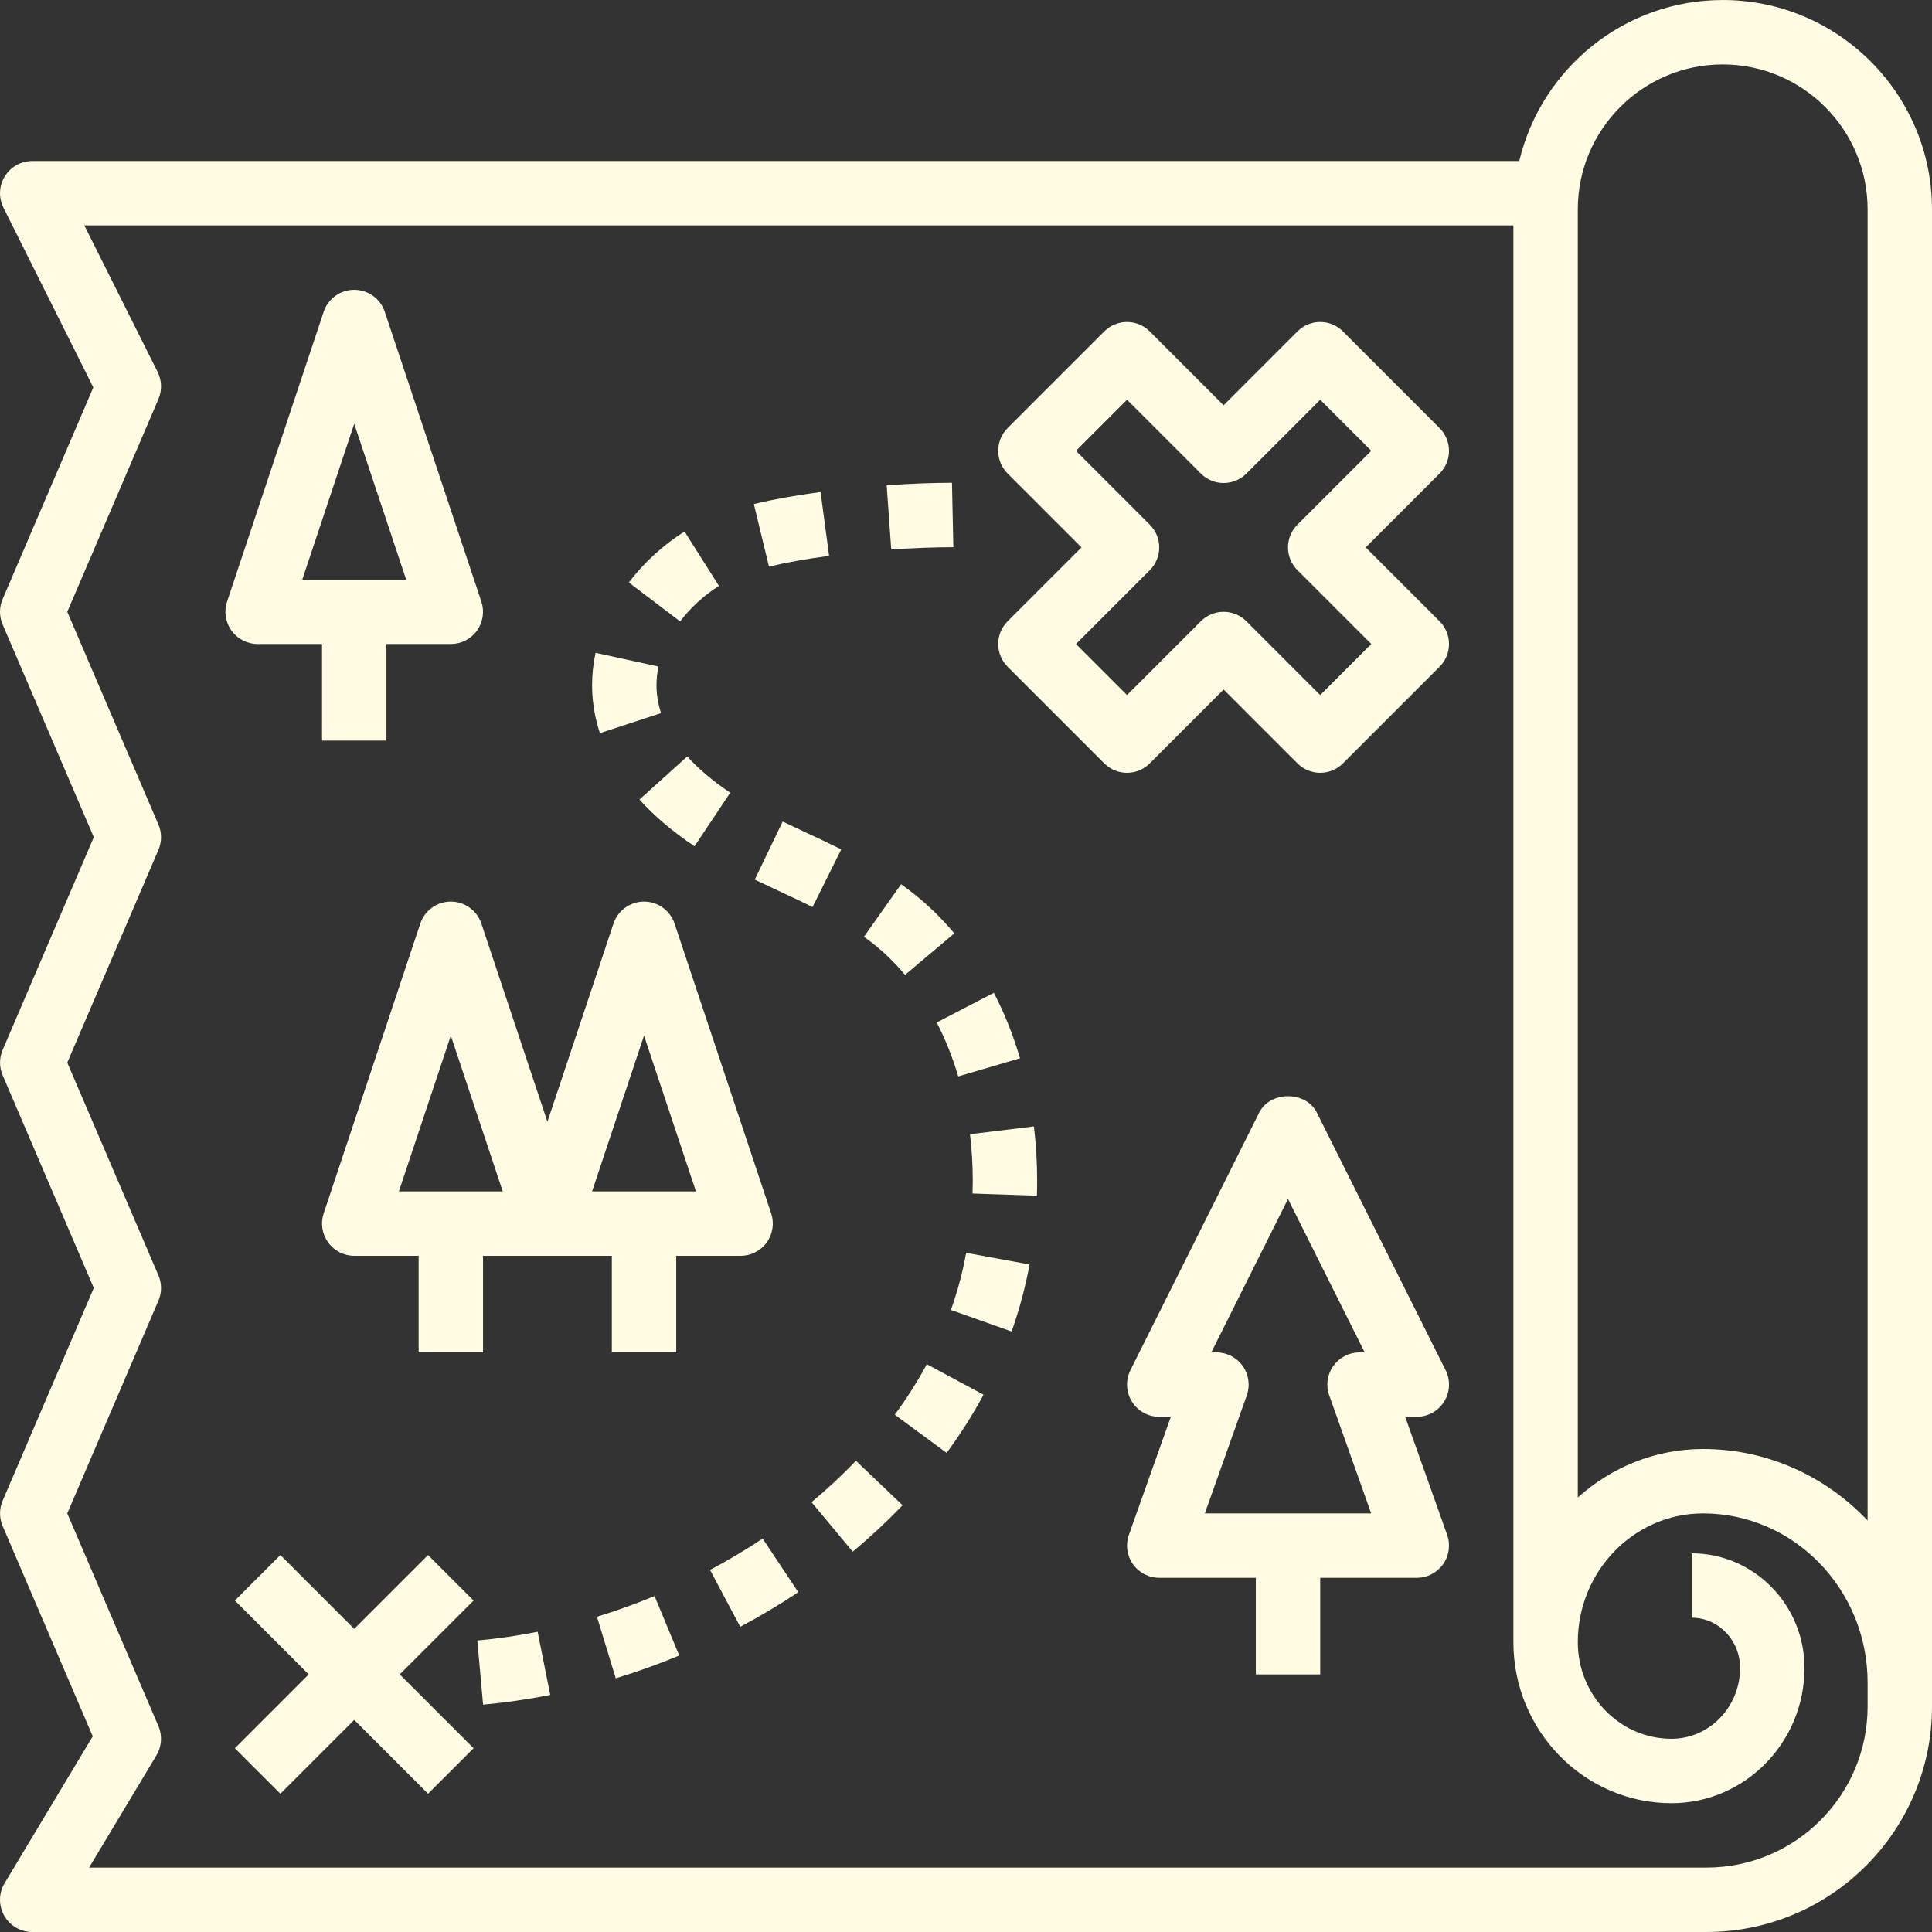<?xml version="1.0" encoding="iso-8859-1"?>
<!-- Generator: Adobe Illustrator 19.0.0, SVG Export Plug-In . SVG Version: 6.00 Build 0)  -->
<svg xmlns="http://www.w3.org/2000/svg" xmlns:xlink="http://www.w3.org/1999/xlink" version="1.1" id="Capa_1" x="0px" y="0px" viewBox="0 0 480.008 480.008" style="enable-background:new 0 0 480.008 480.008;" xml:space="preserve" width="512px" height="512px">
<rect x="0" y="0" width="480.008" height="480.008" fill="#333333" stroke="none"/>
<g>
	<g>
		<path d="M428.008,0.004c-24.536,0-45.104,17.104-50.544,40H8.008c-2.776,0-5.344,1.44-6.808,3.8s-1.584,5.304-0.352,7.776    l22.336,44.68L0.648,148.852c-0.864,2.008-0.864,4.288,0,6.296l22.656,52.856L0.656,260.852c-0.864,2.008-0.864,4.288,0,6.296    l22.648,52.856L0.656,372.852c-0.864,2.008-0.864,4.288,0,6.296l22.384,52.24L1.144,467.884c-1.488,2.472-1.52,5.544-0.104,8.064    c1.424,2.512,4.088,4.056,6.968,4.056h416c30.88,0,56-25.128,56-56v-6v-366C480.008,23.332,456.68,0.004,428.008,0.004z     M464.008,424.004c0,22.056-17.944,40-40,40H22.136l16.728-27.88c1.32-2.2,1.504-4.904,0.496-7.264l-22.648-52.856l22.648-52.848    c0.864-2.008,0.864-4.288,0-6.296l-22.648-52.856l22.648-52.848c0.864-2.008,0.864-4.288,0-6.296l-22.648-52.856L39.36,99.156    c0.928-2.16,0.856-4.624-0.192-6.728L20.952,56.004h355.056v352c0,22.056,17.624,40,39.288,40c18.216,0,33.032-15.072,33.032-33.6    c0-15.704-12.568-28.48-28.024-28.48v16c6.632,0,12.024,5.592,12.024,12.48c0,9.704-7.64,17.6-17.032,17.6    c-12.84,0-23.288-10.768-23.288-24c0-17.648,13.96-32,31.112-32c22.544,0,40.888,18.84,40.888,42V424.004z M464.008,377.772    c-10.352-10.936-24.84-17.768-40.888-17.768c-11.928,0-22.8,4.576-31.112,12.048V52.004c0-19.848,16.152-36,36-36    c19.848,0,36,16.152,36,36V377.772z" fill="#FFFCE3"/>
	</g>
</g>
<g>
	<g>
		<path d="M359.544,381.324l-10.424-29.32h2.888c2.776,0,5.344-1.44,6.808-3.8c1.456-2.36,1.592-5.304,0.352-7.784l-32-64    c-2.712-5.424-11.6-5.424-14.312,0l-32,64c-1.24,2.48-1.104,5.424,0.352,7.784s4.024,3.8,6.8,3.8h2.888l-10.424,29.32    c-0.872,2.448-0.496,5.168,1,7.288c1.496,2.128,3.936,3.392,6.536,3.392h24v24h16v-24h24c2.6,0,5.04-1.264,6.536-3.392    C360.048,386.492,360.416,383.772,359.544,381.324z M299.344,376.004l10.424-29.32c0.872-2.448,0.496-5.168-1-7.288    c-1.504-2.128-3.936-3.392-6.536-3.392h-1.28l19.056-38.112l19.056,38.112h-1.28c-2.6,0-5.032,1.264-6.536,3.392    c-1.504,2.12-1.872,4.84-1,7.288l10.424,29.32H299.344z" fill="#FFFCE3"/>
	</g>
</g>
<g>
	<g>
		<path d="M191.6,301.476l-24-72c-1.096-3.272-4.144-5.472-7.592-5.472s-6.496,2.2-7.592,5.472L136.008,278.7L119.6,229.468    c-1.096-3.264-4.144-5.464-7.592-5.464s-6.496,2.2-7.592,5.472l-24,72c-0.816,2.44-0.4,5.128,1.104,7.208    c1.504,2.08,3.92,3.32,6.488,3.32h16v24h16v-24h16h16v24h16v-24h16c2.568,0,4.984-1.232,6.488-3.32    C192,306.596,192.408,303.908,191.6,301.476z M99.104,296.004l12.904-38.704l12.904,38.704H99.104z M147.104,296.004    l12.904-38.704l12.904,38.704H147.104z" fill="#FFFCE3"/>
	</g>
</g>
<g>
	<g>
		<path d="M119.6,149.476l-24-72c-1.096-3.272-4.144-5.472-7.592-5.472s-6.496,2.2-7.592,5.472l-24,72    c-0.816,2.44-0.4,5.128,1.104,7.208c1.504,2.08,3.92,3.32,6.488,3.32h16v24h16v-24h16c2.568,0,4.984-1.232,6.488-3.32    C120,154.596,120.408,151.908,119.6,149.476z M75.104,144.004L88.008,105.3l12.904,38.704H75.104z" fill="#FFFCE3"/>
	</g>
</g>
<g>
	<g>
		<path d="M339.32,136.004l18.344-18.344c3.128-3.128,3.128-8.184,0-11.312l-24-24c-3.128-3.128-8.184-3.128-11.312,0    l-18.344,18.344l-18.344-18.344c-3.128-3.128-8.184-3.128-11.312,0l-24,24c-3.128,3.128-3.128,8.184,0,11.312l18.344,18.344    l-18.344,18.344c-3.128,3.128-3.128,8.184,0,11.312l24,24c3.128,3.128,8.184,3.128,11.312,0l18.344-18.344l18.344,18.344    c1.56,1.56,3.608,2.344,5.656,2.344c2.048,0,4.096-0.784,5.656-2.344l24-24c3.128-3.128,3.128-8.184,0-11.312L339.32,136.004z     M328.008,172.692l-18.344-18.344c-1.56-1.56-3.608-2.344-5.656-2.344c-2.048,0-4.096,0.784-5.656,2.344l-18.344,18.344    l-12.688-12.688l18.344-18.344c3.128-3.128,3.128-8.184,0-11.312l-18.344-18.344l12.688-12.688l18.344,18.344    c3.128,3.128,8.184,3.128,11.312,0l18.344-18.344l12.688,12.688l-18.344,18.344c-3.128,3.128-3.128,8.184,0,11.312l18.344,18.344    L328.008,172.692z" fill="#FFFCE3"/>
	</g>
</g>
<g>
	<g>
		<polygon points="117.664,397.66 106.352,386.348 88.008,404.692 69.664,386.348 58.352,397.66 76.696,416.004 58.352,434.348     69.664,445.66 88.008,427.316 106.352,445.66 117.664,434.348 99.32,416.004   " fill="#FFFCE3"/>
	</g>
</g>
<g>
	<g>
		<path d="M189.48,382.268c-4.176,2.768-8.576,5.384-13.072,7.784l7.512,14.128c4.96-2.64,9.816-5.528,14.424-8.6L189.48,382.268z" fill="#FFFCE3"/>
	</g>
</g>
<g>
	<g>
		<path d="M203.872,122.244c-6.248,0.832-11.824,1.84-16.576,2.992l3.76,15.544c4.216-1.016,9.248-1.928,14.936-2.68    L203.872,122.244z" fill="#FFFCE3"/>
	</g>
</g>
<g>
	<g>
		<path d="M170.752,187.932l-11.88,10.72c3.736,4.152,8.344,8.056,13.688,11.608l8.864-13.312    C177.192,194.124,173.6,191.1,170.752,187.932z" fill="#FFFCE3"/>
	</g>
</g>
<g>
	<g>
		<path d="M200.232,206.844l-5.776-2.728l-6.936,14.424l5.936,2.8c2.824,1.312,5.648,2.632,8.424,4.016l7.128-14.328    C206.112,209.588,203.176,208.212,200.232,206.844z" fill="#FFFCE3"/>
	</g>
</g>
<g>
	<g>
		<path d="M163.208,172.34c-0.064-0.688-0.104-1.384-0.104-2.072c0-1.544,0.168-3.12,0.504-4.664l-15.632-3.408    c-0.584,2.664-0.872,5.376-0.872,8.072c0,1.232,0.056,2.464,0.184,3.688c0.28,2.752,0.872,5.512,1.752,8.2l15.2-4.984    C163.72,175.58,163.368,173.956,163.208,172.34z" fill="#FFFCE3"/>
	</g>
</g>
<g>
	<g>
		<path d="M162.624,396.532c-4.664,1.944-9.48,3.672-14.312,5.152l4.672,15.296c5.328-1.624,10.632-3.528,15.776-5.664    L162.624,396.532z" fill="#FFFCE3"/>
	</g>
</g>
<g>
	<g>
		<path d="M170.072,132.052c-5.328,3.368-10.112,7.744-13.84,12.664l12.744,9.672c2.576-3.408,5.92-6.464,9.648-8.824    L170.072,132.052z" fill="#FFFCE3"/>
	</g>
</g>
<g>
	<g>
		<path d="M133.576,405.412c-5.056,1.008-10.096,1.744-14.984,2.176l1.432,15.936c5.456-0.496,11.064-1.304,16.68-2.424    L133.576,405.412z" fill="#FFFCE3"/>
	</g>
</g>
<g>
	<g>
		<path d="M240.056,311.268c-0.2,1.08-0.416,2.16-0.648,3.224c-0.816,3.696-1.872,7.392-3.144,10.976l15.08,5.344    c1.496-4.2,2.736-8.536,3.688-12.88c0.272-1.248,0.528-2.512,0.76-3.776L240.056,311.268z" fill="#FFFCE3"/>
	</g>
</g>
<g>
	<g>
		<path d="M256.88,279.86L241,281.796c0.456,3.768,0.68,7.648,0.68,11.56c0,1.072-0.016,2.128-0.048,3.176l15.992,0.544    c0.04-1.256,0.064-2.512,0.056-3.752C257.68,288.804,257.408,284.268,256.88,279.86z" fill="#FFFCE3"/>
	</g>
</g>
<g>
	<g>
		<path d="M236.52,119.948c-4.808,0-10.416,0.216-16.224,0.632l1.136,15.952c5.432-0.376,10.656-0.584,15.432-0.584L236.52,119.948z    " fill="#FFFCE3"/>
	</g>
</g>
<g>
	<g>
		<path d="M230.272,338.948c-2.296,4.256-4.976,8.48-7.96,12.536l12.88,9.488c3.432-4.656,6.512-9.512,9.168-14.448L230.272,338.948    z" fill="#FFFCE3"/>
	</g>
</g>
<g>
	<g>
		<path d="M231.048,225.508c-2.16-2.024-4.568-3.976-7.168-5.816l-9.24,13.064c2.024,1.44,3.824,2.88,5.472,4.432    c1.696,1.6,3.28,3.272,4.76,5.016l12.232-10.312C235.224,229.66,233.208,227.532,231.048,225.508z" fill="#FFFCE3"/>
	</g>
</g>
<g>
	<g>
		<path d="M246.928,246.66l-14.2,7.376c2.144,4.128,3.944,8.64,5.344,13.4l15.352-4.512    C251.736,257.172,249.544,251.708,246.928,246.66z" fill="#FFFCE3"/>
	</g>
</g>
<g>
	<g>
		<path d="M212.656,362.924c-3.384,3.56-7.104,7.016-11.032,10.288l10.232,12.296c4.4-3.664,8.56-7.544,12.376-11.536    L212.656,362.924z" fill="#FFFCE3"/>
	</g>
</g>
<g>
</g>
<g>
</g>
<g>
</g>
<g>
</g>
<g>
</g>
<g>
</g>
<g>
</g>
<g>
</g>
<g>
</g>
<g>
</g>
<g>
</g>
<g>
</g>
<g>
</g>
<g>
</g>
<g>
</g>
</svg>
